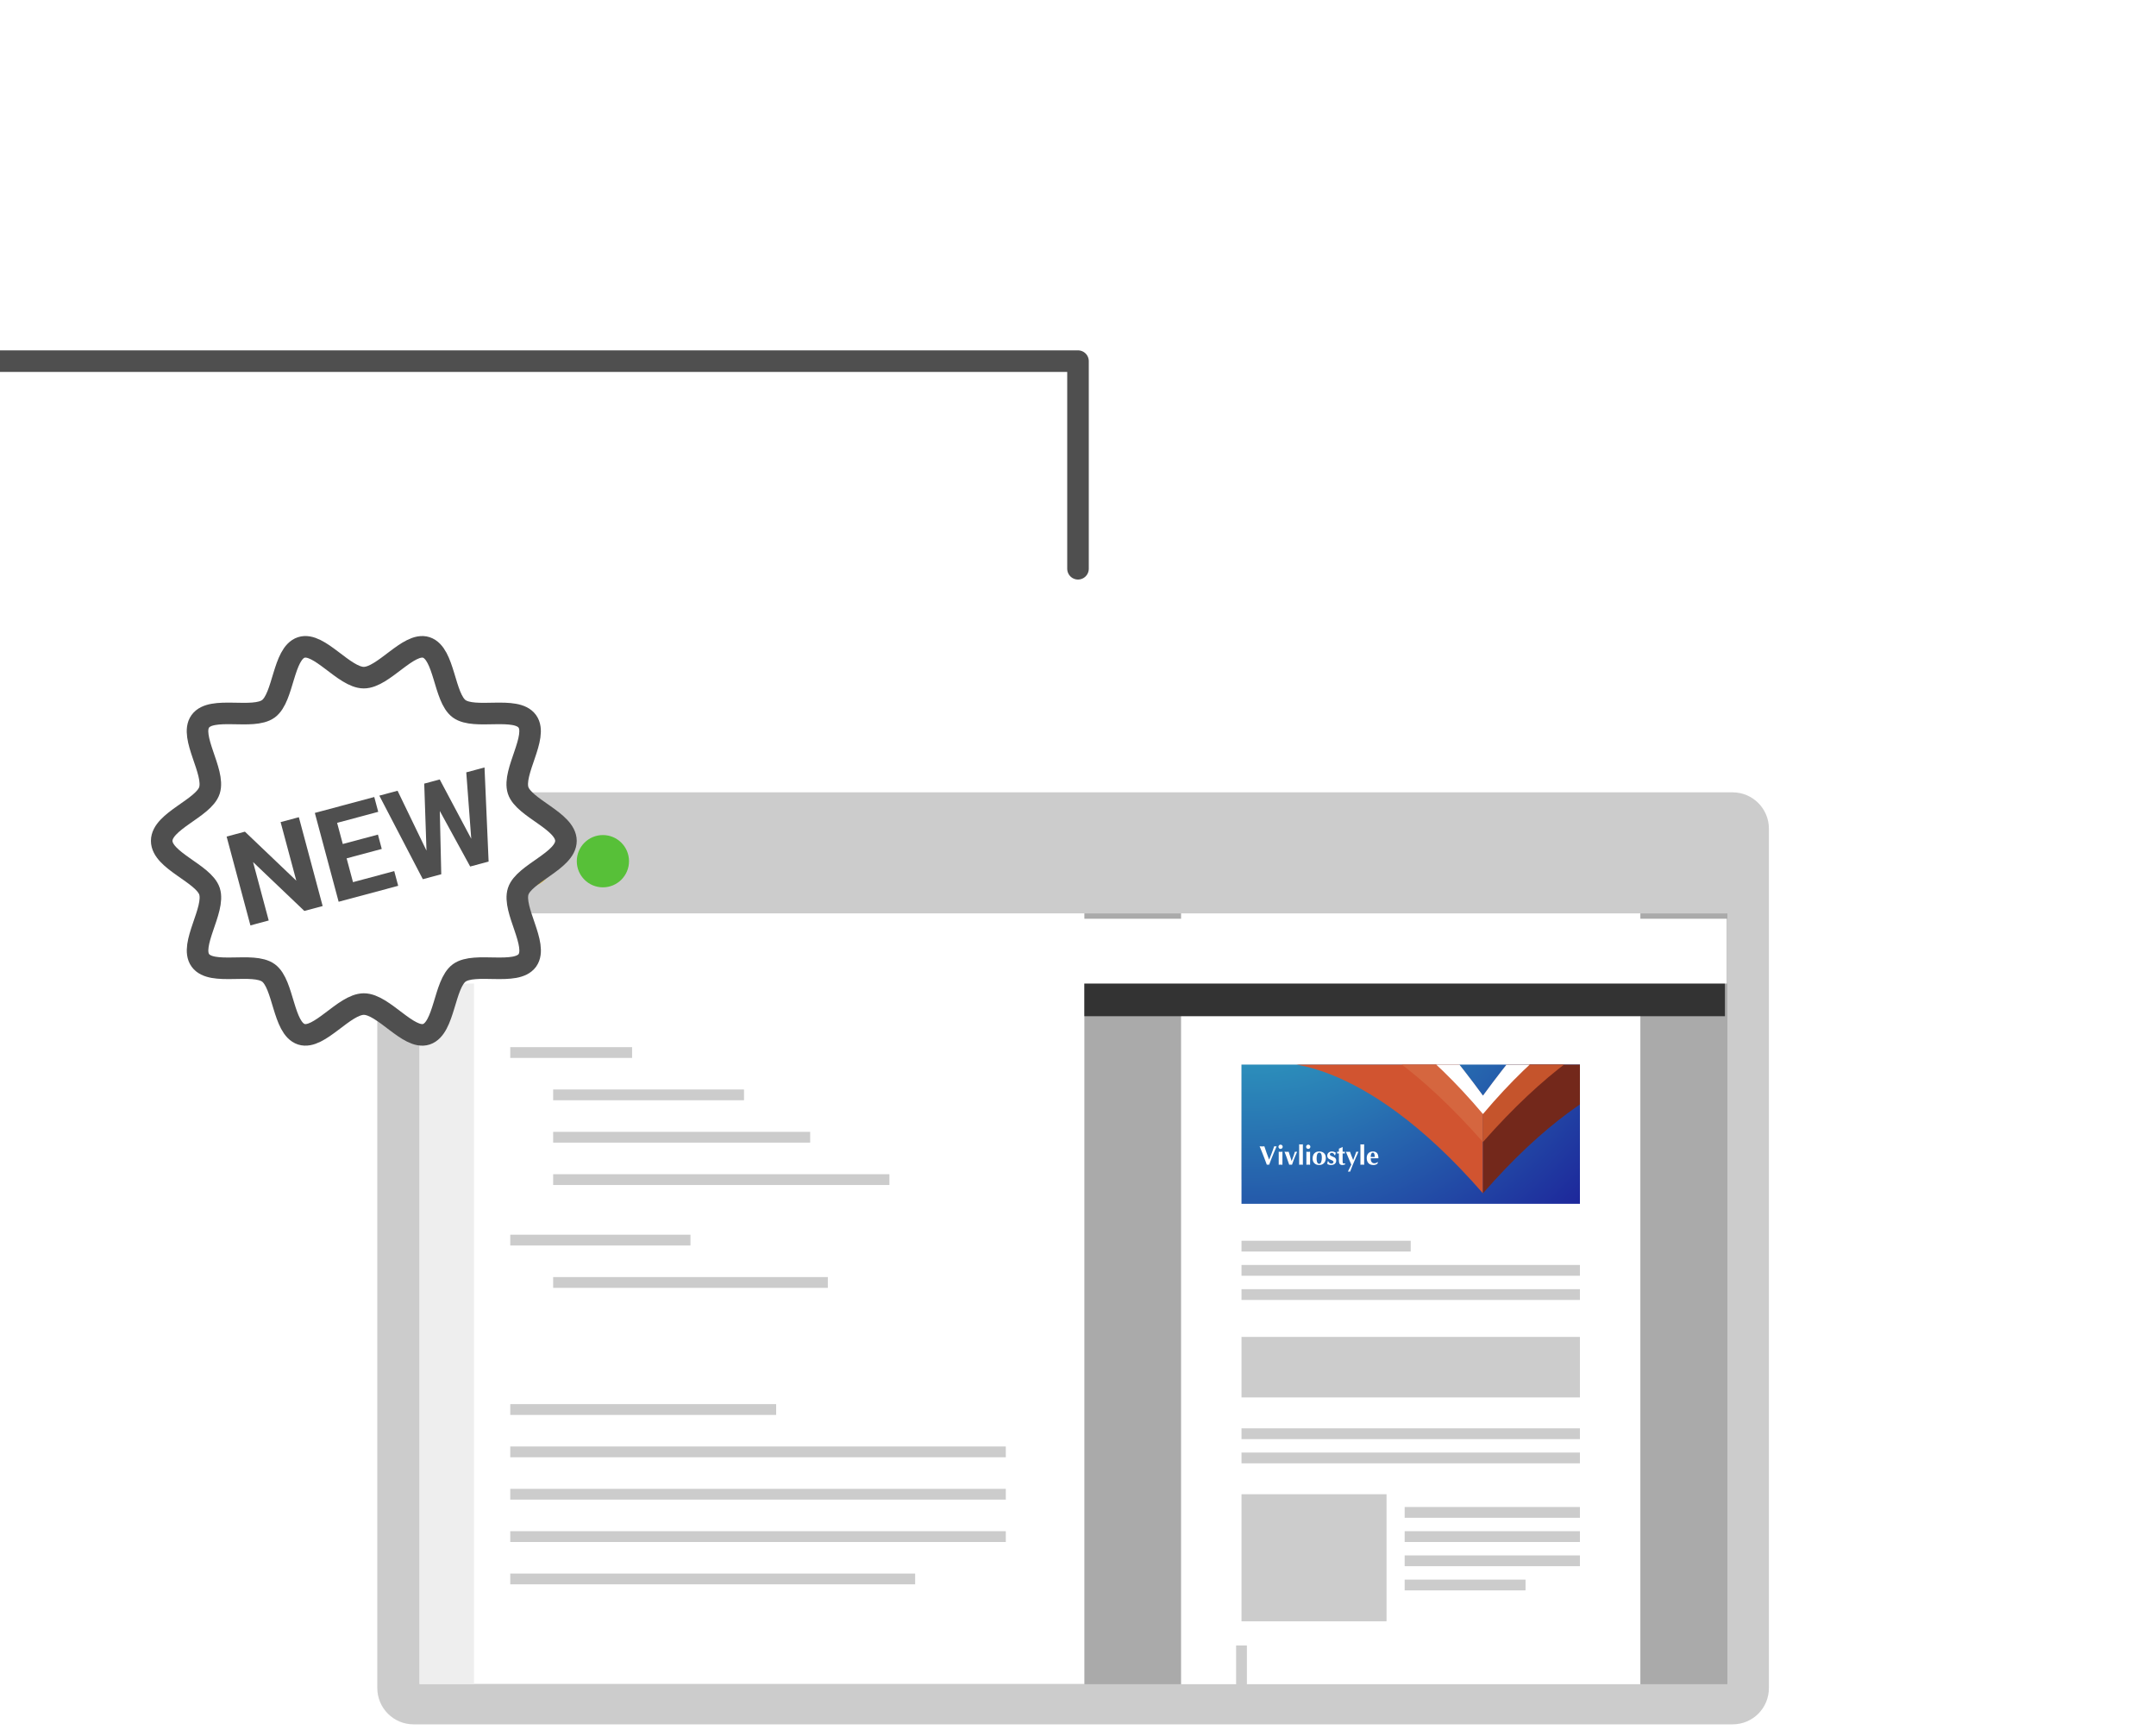 <svg width="400" height="321" viewBox="0 0 400 321" fill="none" xmlns="http://www.w3.org/2000/svg">
<g clip-path="url(#clip0)">
<path d="M321.454 319.911H76.727C73.016 319.911 70 316.891 70 313.176V153.735C70 150.02 73.016 147 76.727 147H321.454C325.165 147 328.182 150.02 328.182 153.735V313.176C328.182 316.903 325.177 319.911 321.454 319.911Z" fill="#CCCCCC"/>
<path d="M83.511 164.624C86.186 164.624 88.354 162.453 88.354 159.775C88.354 157.097 86.186 154.925 83.511 154.925C80.835 154.925 78.667 157.097 78.667 159.775C78.667 162.453 80.835 164.624 83.511 164.624Z" fill="#FC5B57"/>
<path d="M97.683 164.624C100.358 164.624 102.526 162.453 102.526 159.775C102.526 157.097 100.358 154.925 97.683 154.925C95.008 154.925 92.839 157.097 92.839 159.775C92.839 162.453 95.008 164.624 97.683 164.624Z" fill="#E5BF3C"/>
<path d="M111.855 164.624C114.53 164.624 116.699 162.453 116.699 159.775C116.699 157.097 114.53 154.925 111.855 154.925C109.18 154.925 107.011 157.097 107.011 159.775C107.011 162.453 109.18 164.624 111.855 164.624Z" fill="#57C038"/>
<path d="M320.423 169.452H77.849V312.412H320.423V169.452Z" fill="white"/>
<path d="M87.939 169.452H77.849V312.468H87.939V169.452Z" fill="#EEEEEE"/>
<path d="M320.479 169.452H201.182V312.468H320.479V169.452Z" fill="#AAAAAA"/>
<path d="M304.333 169.452H219.121V312.468H304.333V169.452Z" fill="white"/>
<path d="M293.121 197.516H230.333V218.845H293.121V197.516Z" fill="#CCCCCC"/>
<path d="M293.121 248.032H230.333V259.258H293.121V248.032Z" fill="#CCCCCC"/>
<path d="M257.242 277.219H230.333V300.793H257.242V277.219Z" fill="#CCCCCC"/>
<path d="M102.627 203.129H138.035" stroke="#CCCCCC" stroke-width="2" stroke-miterlimit="10"/>
<path d="M94.667 195.271H117.27" stroke="#CCCCCC" stroke-width="2" stroke-miterlimit="10"/>
<path d="M102.627 210.987H150.312" stroke="#CCCCCC" stroke-width="2" stroke-miterlimit="10"/>
<path d="M102.627 237.929H153.586" stroke="#CCCCCC" stroke-width="2" stroke-miterlimit="10"/>
<path d="M94.667 230.071H128.101" stroke="#CCCCCC" stroke-width="2" stroke-miterlimit="10"/>
<path d="M94.667 261.503H144" stroke="#CCCCCC" stroke-width="2" stroke-miterlimit="10"/>
<path d="M94.667 269.361H186.606" stroke="#CCCCCC" stroke-width="2" stroke-miterlimit="10"/>
<path d="M94.667 277.219H186.606" stroke="#CCCCCC" stroke-width="2" stroke-miterlimit="10"/>
<path d="M94.667 285.078H186.606" stroke="#CCCCCC" stroke-width="2" stroke-miterlimit="10"/>
<path d="M94.667 292.936H169.788" stroke="#CCCCCC" stroke-width="2" stroke-miterlimit="10"/>
<path d="M102.627 218.845H165.011" stroke="#CCCCCC" stroke-width="2" stroke-miterlimit="10"/>
<path d="M230.333 231.193H261.727" stroke="#CCCCCC" stroke-width="2" stroke-miterlimit="10"/>
<path d="M230.333 235.684H293.121" stroke="#CCCCCC" stroke-width="2" stroke-miterlimit="10"/>
<path d="M230.333 265.994H293.121" stroke="#CCCCCC" stroke-width="2" stroke-miterlimit="10"/>
<path d="M260.606 280.587H293.121" stroke="#CCCCCC" stroke-width="2" stroke-miterlimit="10"/>
<path d="M260.606 289.568H293.121" stroke="#CCCCCC" stroke-width="2" stroke-miterlimit="10"/>
<path d="M230.333 240.174H293.121" stroke="#CCCCCC" stroke-width="2" stroke-miterlimit="10"/>
<path d="M230.333 270.484H293.121" stroke="#CCCCCC" stroke-width="2" stroke-miterlimit="10"/>
<path d="M260.606 285.078H293.121" stroke="#CCCCCC" stroke-width="2" stroke-miterlimit="10"/>
<path d="M260.606 294.058H283.03" stroke="#CCCCCC" stroke-width="2" stroke-miterlimit="10"/>
<path d="M230.333 305.284L230.333 313.142" stroke="#CCCCCC" stroke-width="2" stroke-miterlimit="10"/>
<path d="M320.03 180.677H201.182V188.535H320.03V180.677Z" fill="#333333"/>
<g filter="url(#filter0_d)">
<path d="M320.378 169.452H77.804V181.475H320.378V169.452Z" fill="white"/>
</g>
<g clip-path="url(#clip1)">
<rect x="230.333" y="197.516" width="62.788" height="25.819" fill="white"/>
<path fill-rule="evenodd" clip-rule="evenodd" d="M265.195 232.868C298.897 232.868 326.218 215.628 326.218 194.361C326.218 173.093 298.897 155.853 265.195 155.853C231.493 155.853 204.172 173.093 204.172 194.361C204.172 215.628 231.493 232.868 265.195 232.868Z" fill="url(#paint0_radial)"/>
<path fill-rule="evenodd" clip-rule="evenodd" d="M275.132 203.328C255.782 176.899 244.159 173.747 244.159 173.747C233.074 173.182 236.288 197.262 236.288 197.262C236.288 197.262 252.135 194.983 275.132 221.399V203.328Z" fill="#D15430"/>
<path fill-rule="evenodd" clip-rule="evenodd" d="M275.127 203.328C294.477 176.899 306.1 173.747 306.1 173.747C317.185 173.182 313.971 197.262 313.971 197.262C313.971 197.262 298.124 194.983 275.127 221.399V203.328Z" fill="#73281B"/>
<path fill-rule="evenodd" clip-rule="evenodd" d="M275.127 206.515C253.189 180.886 239.509 182.789 239.509 182.789L237.811 188.389C237.811 188.389 251.739 185.351 275.127 211.872V206.515Z" fill="#D5663F"/>
<path fill-rule="evenodd" clip-rule="evenodd" d="M275.132 206.515C297.069 180.886 310.75 182.789 310.75 182.789L312.448 188.389C312.448 188.389 298.52 185.351 275.132 211.872V206.515Z" fill="#C5542C"/>
<path fill-rule="evenodd" clip-rule="evenodd" d="M306.124 173.657C306.124 173.657 294.494 176.811 275.132 203.262V206.682C295.738 182.259 311.226 183 311.226 183C311.226 183 317.216 173.092 306.124 173.657ZM244.139 173.657C244.139 173.657 255.769 176.811 275.132 203.262V206.682C254.526 182.259 239.037 183 239.037 183C239.037 183 233.047 173.092 244.139 173.657Z" fill="white"/>
<path d="M235.459 216.096C235.412 216.09 235.37 216.083 235.334 216.076C235.3 216.073 235.272 216.071 235.249 216.071C235.199 216.071 235.155 216.075 235.119 216.081C235.085 216.088 235.057 216.093 235.034 216.096C234.907 215.743 234.764 215.358 234.604 214.941C234.444 214.521 234.295 214.141 234.159 213.801C234.062 213.561 233.907 213.183 233.694 212.666C233.757 212.666 233.84 212.671 233.944 212.681C234.05 212.688 234.114 212.691 234.134 212.691C234.197 212.691 234.28 212.688 234.384 212.681C234.49 212.671 234.554 212.666 234.574 212.666C234.677 213.013 234.817 213.425 234.994 213.901C235.147 214.315 235.302 214.728 235.459 215.141C235.609 214.781 235.72 214.508 235.794 214.321C235.904 214.048 236.009 213.773 236.109 213.496C236.195 213.256 236.29 212.98 236.394 212.666L236.624 212.681L236.854 212.666C236.69 213.043 236.527 213.425 236.364 213.811C236.2 214.195 236.045 214.57 235.899 214.936C235.742 215.33 235.595 215.716 235.459 216.096ZM237.239 216.096V213.671C237.295 213.678 237.359 213.685 237.429 213.691C237.502 213.695 237.554 213.696 237.584 213.696C237.657 213.696 237.724 213.693 237.784 213.686C237.844 213.68 237.892 213.675 237.929 213.671V216.096C237.872 216.09 237.83 216.086 237.804 216.086C237.687 216.076 237.614 216.071 237.584 216.071C237.51 216.071 237.444 216.075 237.384 216.081C237.324 216.088 237.275 216.093 237.239 216.096ZM237.189 212.756C237.189 212.653 237.227 212.561 237.304 212.481C237.38 212.401 237.472 212.361 237.579 212.361C237.685 212.361 237.779 212.4 237.859 212.476C237.939 212.553 237.979 212.646 237.979 212.756C237.979 212.863 237.939 212.956 237.859 213.036C237.782 213.113 237.689 213.151 237.579 213.151C237.469 213.151 237.375 213.113 237.299 213.036C237.225 212.956 237.189 212.863 237.189 212.756ZM239.08 213.671L239.64 215.406C239.747 215.12 239.852 214.833 239.955 214.546C240.072 214.22 240.17 213.928 240.25 213.671L240.45 213.686L240.645 213.671C240.648 213.691 240.643 213.715 240.63 213.741C240.62 213.765 240.613 213.781 240.61 213.791C240.567 213.881 240.513 214.001 240.45 214.151C240.417 214.228 240.385 214.303 240.355 214.376C240.242 214.656 240.128 214.936 240.015 215.216C239.892 215.53 239.787 215.823 239.7 216.096C239.643 216.09 239.593 216.083 239.55 216.076C239.51 216.073 239.475 216.071 239.445 216.071C239.392 216.071 239.342 216.075 239.295 216.081C239.252 216.088 239.217 216.093 239.19 216.096C239.13 215.92 239.037 215.651 238.91 215.291C238.767 214.878 238.672 214.61 238.625 214.486C238.555 214.3 238.45 214.028 238.31 213.671C238.367 213.671 238.44 213.676 238.53 213.686C238.623 213.693 238.678 213.696 238.695 213.696C238.752 213.696 238.798 213.695 238.835 213.691C238.982 213.678 239.063 213.671 239.08 213.671ZM241.72 212.296V216.096C241.663 216.09 241.622 216.086 241.595 216.086C241.478 216.076 241.405 216.071 241.375 216.071C241.302 216.071 241.235 216.075 241.175 216.081C241.115 216.088 241.067 216.093 241.03 216.096V212.296C241.087 212.303 241.15 212.31 241.22 212.316C241.293 212.32 241.345 212.321 241.375 212.321C241.448 212.321 241.515 212.318 241.575 212.311C241.635 212.305 241.683 212.3 241.72 212.296ZM242.372 216.096V213.671C242.428 213.678 242.492 213.685 242.562 213.691C242.635 213.695 242.687 213.696 242.717 213.696C242.79 213.696 242.857 213.693 242.917 213.686C242.977 213.68 243.025 213.675 243.062 213.671V216.096C243.005 216.09 242.963 216.086 242.937 216.086C242.82 216.076 242.747 216.071 242.717 216.071C242.643 216.071 242.577 216.075 242.517 216.081C242.457 216.088 242.408 216.093 242.372 216.096ZM242.322 212.756C242.322 212.653 242.36 212.561 242.437 212.481C242.513 212.401 242.605 212.361 242.712 212.361C242.818 212.361 242.912 212.4 242.992 212.476C243.072 212.553 243.112 212.646 243.112 212.756C243.112 212.863 243.072 212.956 242.992 213.036C242.915 213.113 242.822 213.151 242.712 213.151C242.602 213.151 242.508 213.113 242.432 213.036C242.358 212.956 242.322 212.863 242.322 212.756ZM244.743 216.141C244.373 216.141 244.078 216.033 243.858 215.816C243.638 215.6 243.528 215.306 243.528 214.936C243.528 214.536 243.635 214.218 243.848 213.981C244.065 213.745 244.365 213.626 244.748 213.626C245.128 213.626 245.428 213.733 245.648 213.946C245.868 214.16 245.978 214.453 245.978 214.826C245.978 215.216 245.872 215.53 245.658 215.766C245.432 216.016 245.127 216.141 244.743 216.141ZM244.778 213.851C244.592 213.851 244.457 213.955 244.373 214.161C244.303 214.338 244.268 214.591 244.268 214.921C244.268 215.181 244.292 215.386 244.338 215.536C244.415 215.79 244.55 215.916 244.743 215.916C244.92 215.916 245.05 215.791 245.133 215.541C245.203 215.335 245.238 215.07 245.238 214.746C245.238 214.476 245.205 214.266 245.138 214.116C245.058 213.94 244.938 213.851 244.778 213.851ZM246.322 215.461H246.447C246.493 215.591 246.567 215.695 246.667 215.771C246.767 215.848 246.883 215.886 247.017 215.886C247.11 215.886 247.197 215.858 247.277 215.801C247.36 215.741 247.402 215.668 247.402 215.581C247.402 215.458 247.303 215.353 247.107 215.266C246.777 215.12 246.592 215.033 246.552 215.006C246.348 214.863 246.247 214.668 246.247 214.421C246.247 214.175 246.33 213.981 246.497 213.841C246.663 213.698 246.867 213.626 247.107 213.626C247.233 213.626 247.362 213.648 247.492 213.691C247.622 213.731 247.735 213.788 247.832 213.861L247.712 214.301H247.572C247.552 214.188 247.495 214.09 247.402 214.006C247.312 213.923 247.21 213.881 247.097 213.881C246.997 213.881 246.91 213.906 246.837 213.956C246.763 214.003 246.727 214.075 246.727 214.171C246.727 214.295 246.828 214.398 247.032 214.481C247.355 214.611 247.543 214.695 247.597 214.731C247.8 214.871 247.902 215.075 247.902 215.341C247.902 215.578 247.815 215.771 247.642 215.921C247.472 216.068 247.237 216.141 246.937 216.141C246.677 216.141 246.447 216.073 246.247 215.936L246.322 215.461ZM249.095 213.991V215.416C249.095 215.58 249.108 215.696 249.135 215.766C249.165 215.833 249.233 215.866 249.34 215.866C249.403 215.866 249.477 215.855 249.56 215.831V216.026C249.357 216.103 249.183 216.141 249.04 216.141C248.8 216.141 248.63 216.065 248.53 215.911C248.447 215.785 248.405 215.591 248.405 215.331V213.991H248.065C248.072 213.961 248.075 213.931 248.075 213.901C248.075 213.871 248.075 213.848 248.075 213.831V213.776C248.075 213.76 248.075 213.743 248.075 213.726C248.068 213.703 248.065 213.685 248.065 213.671H248.405V213.106C248.488 213.073 248.597 213.026 248.73 212.966C248.863 212.906 248.985 212.85 249.095 212.796V213.671H249.52C249.517 213.701 249.513 213.733 249.51 213.766C249.51 213.796 249.51 213.818 249.51 213.831C249.51 213.858 249.51 213.883 249.51 213.906C249.517 213.946 249.52 213.975 249.52 213.991H249.095ZM250.07 217.366L250.705 216.076L249.695 213.671C249.748 213.671 249.82 213.676 249.91 213.686C250.003 213.693 250.058 213.696 250.075 213.696C250.128 213.696 250.2 213.693 250.29 213.686C250.383 213.676 250.438 213.671 250.455 213.671C250.552 213.941 250.648 214.203 250.745 214.456C250.822 214.653 250.925 214.91 251.055 215.226L251.245 214.716C251.308 214.546 251.373 214.375 251.44 214.201C251.507 214.028 251.568 213.851 251.625 213.671L251.83 213.686L252.035 213.671L251.53 214.816C251.45 214.996 251.332 215.273 251.175 215.646C251.018 216.016 250.9 216.301 250.82 216.501C250.717 216.758 250.607 217.046 250.49 217.366L250.28 217.351L250.07 217.366ZM253.09 212.296V216.096C253.033 216.09 252.992 216.086 252.965 216.086C252.848 216.076 252.775 216.071 252.745 216.071C252.672 216.071 252.605 216.075 252.545 216.081C252.485 216.088 252.437 216.093 252.4 216.096V212.296C252.457 212.303 252.52 212.31 252.59 212.316C252.663 212.32 252.715 212.321 252.745 212.321C252.818 212.321 252.885 212.318 252.945 212.311C253.005 212.305 253.053 212.3 253.09 212.296ZM254.307 214.646H255.047C255.047 214.44 255.03 214.275 254.997 214.151C254.943 213.951 254.85 213.851 254.717 213.851C254.557 213.851 254.443 213.95 254.377 214.146C254.33 214.283 254.307 214.45 254.307 214.646ZM255.737 214.886H254.307C254.307 215.176 254.355 215.396 254.452 215.546C254.565 215.726 254.748 215.816 255.002 215.816C255.105 215.816 255.207 215.796 255.307 215.756C255.407 215.716 255.5 215.661 255.587 215.591L255.647 215.636L255.537 215.916C255.323 216.066 255.085 216.141 254.822 216.141C254.412 216.141 254.1 216.026 253.887 215.796C253.673 215.566 253.567 215.243 253.567 214.826C253.567 214.47 253.668 214.181 253.872 213.961C254.078 213.738 254.358 213.626 254.712 213.626C255.082 213.626 255.35 213.746 255.517 213.986C255.663 214.196 255.737 214.496 255.737 214.886Z" fill="white"/>
</g>
<path d="M-600 107V67H200V105.519" stroke="#4F4F4F" stroke-width="4" stroke-linecap="round" stroke-linejoin="round"/>
<path d="M105 156C105 159.669 97.213 162.049 96.141 165.358C95.032 168.791 99.899 175.311 97.841 178.174C95.759 181.062 88.07 178.409 85.2 180.504C82.366 182.586 82.501 190.767 79.1 191.882C75.811 192.961 71.153 186.28 67.506 186.28C63.859 186.28 59.202 192.948 55.912 191.882C52.499 190.767 52.647 182.586 49.813 180.504C46.942 178.409 39.253 181.062 37.171 178.174C35.101 175.323 39.98 168.791 38.871 165.358C37.787 162.049 30 159.669 30 156C30 152.331 37.787 149.951 38.859 146.642C39.968 143.209 35.101 136.689 37.159 133.826C39.241 130.938 46.929 133.591 49.8 131.496C52.634 129.414 52.499 121.233 55.9 120.118C59.189 119.039 63.847 125.72 67.494 125.72C71.141 125.72 75.798 119.052 79.088 120.118C82.501 121.233 82.353 129.414 85.187 131.496C88.058 133.591 95.747 130.938 97.829 133.826C99.899 136.677 95.02 143.209 96.129 146.642C97.213 149.939 105 152.331 105 156Z" fill="white" stroke="#4F4F4F" stroke-width="4" stroke-miterlimit="10"/>
<path d="M59.862 168.095L56.466 169.004L46.95 159.932L49.855 170.776L46.46 171.686L42.044 155.205L45.439 154.295L54.973 163.387L52.061 152.52L55.446 151.613L59.862 168.095ZM70.829 157.5L64.309 159.247L65.492 163.662L73.144 161.612L73.875 164.34L62.828 167.3L58.411 150.819L69.437 147.865L70.174 150.615L62.544 152.66L63.597 156.587L70.117 154.84L70.829 157.5ZM87.43 155.612L86.506 143.291L89.891 142.384L90.651 159.845L87.232 160.761L81.595 150.454L81.867 162.198L78.448 163.114L70.376 147.613L73.761 146.706L79.127 157.813L78.707 145.381L81.582 144.61L87.43 155.612Z" fill="#4F4F4F"/>
</g>
<defs>
<filter id="filter0_d" x="76.804" y="169.452" width="244.574" height="14.023" filterUnits="userSpaceOnUse" color-interpolation-filters="sRGB">
<feFlood flood-opacity="0" result="BackgroundImageFix"/>
<feColorMatrix in="SourceAlpha" type="matrix" values="0 0 0 0 0 0 0 0 0 0 0 0 0 0 0 0 0 0 127 0"/>
<feOffset dy="1"/>
<feGaussianBlur stdDeviation="0.5"/>
<feColorMatrix type="matrix" values="0 0 0 0 0 0 0 0 0 0 0 0 0 0 0 0 0 0 0.25 0"/>
<feBlend mode="normal" in2="BackgroundImageFix" result="effect1_dropShadow"/>
<feBlend mode="normal" in="SourceGraphic" in2="effect1_dropShadow" result="shape"/>
</filter>
<radialGradient id="paint0_radial" cx="0" cy="0" r="1" gradientUnits="userSpaceOnUse" gradientTransform="translate(233.196 163.1) rotate(39.675) scale(95.533 97.419)">
<stop stop-color="#36D3D0"/>
<stop offset="1" stop-color="#1A1194"/>
</radialGradient>
<clipPath id="clip0">
<rect width="400" height="321" fill="white"/>
</clipPath>
<clipPath id="clip1">
<rect x="230.333" y="197.516" width="62.788" height="25.819" fill="white"/>
</clipPath>
</defs>
</svg>
